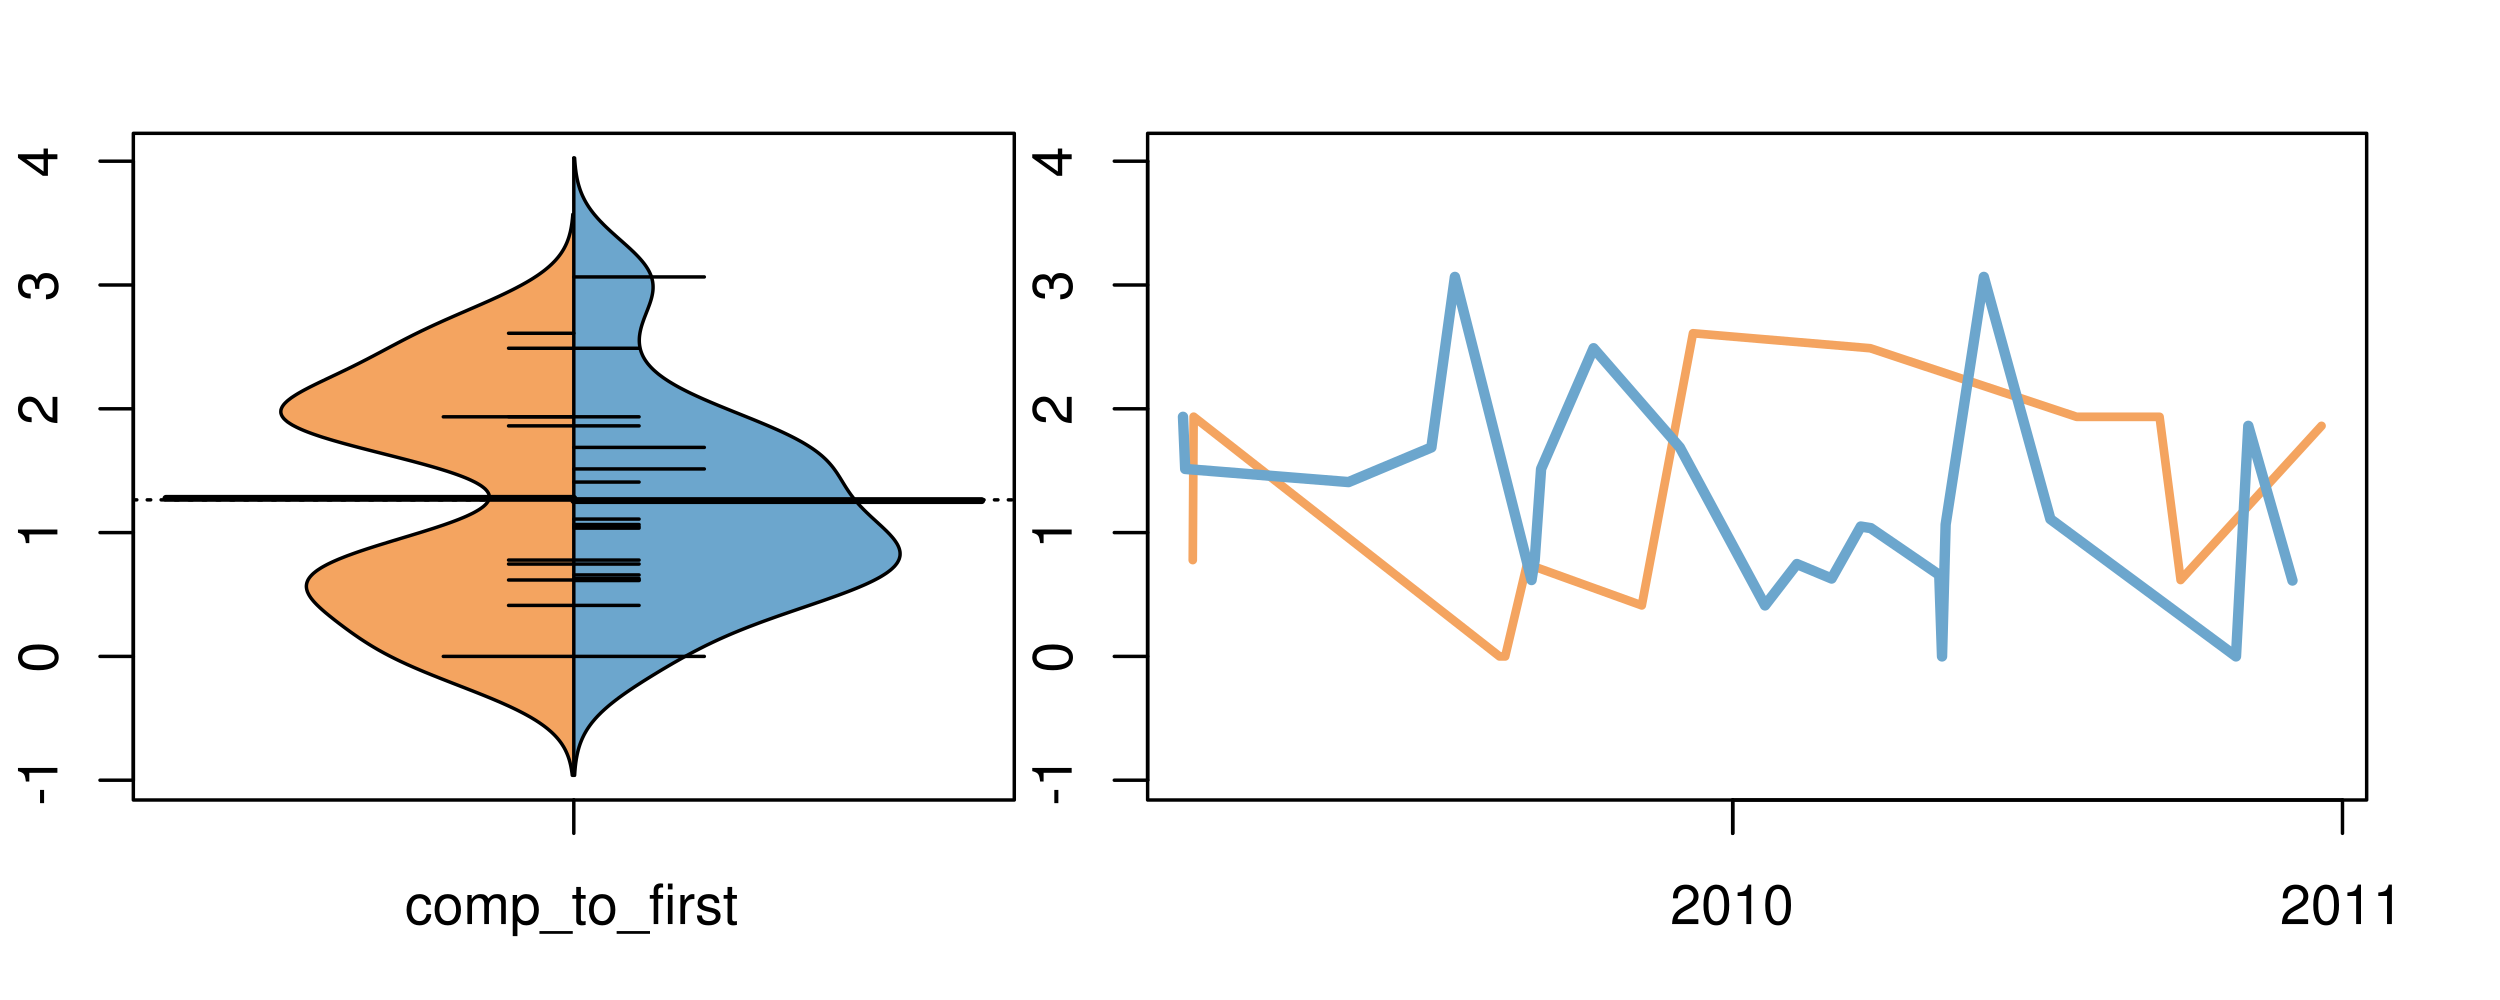 <?xml version="1.0" encoding="UTF-8"?>
<svg xmlns="http://www.w3.org/2000/svg" xmlns:xlink="http://www.w3.org/1999/xlink" width="540pt" height="216pt" viewBox="0 0 540 216" version="1.1">
<defs>
<g>
<symbol overflow="visible" id="glyph0-0">
<path style="stroke:none;" d="M -3.75 -3.406 L -3.75 -0.547 L -2.875 -0.547 L -2.875 -3.406 Z M -3.75 -3.406 "/>
</symbol>
<symbol overflow="visible" id="glyph0-1">
<path style="stroke:none;" d="M -6.062 -3.109 L 0 -3.109 L 0 -4.156 L -8.516 -4.156 L -8.516 -3.469 C -7.203 -3.094 -7.016 -2.859 -6.812 -1.219 L -6.062 -1.219 Z M -6.062 -3.109 "/>
</symbol>
<symbol overflow="visible" id="glyph0-2">
<path style="stroke:none;" d="M -8.516 -3.297 C -8.516 -2.516 -8.156 -1.781 -7.578 -1.344 C -6.828 -0.797 -5.688 -0.516 -4.109 -0.516 C -1.25 -0.516 0.281 -1.469 0.281 -3.297 C 0.281 -5.094 -1.25 -6.078 -4.047 -6.078 C -5.703 -6.078 -6.797 -5.812 -7.578 -5.25 C -8.172 -4.812 -8.516 -4.109 -8.516 -3.297 Z M -7.578 -3.297 C -7.578 -4.438 -6.422 -5 -4.141 -5 C -1.734 -5 -0.594 -4.453 -0.594 -3.281 C -0.594 -2.156 -1.781 -1.594 -4.109 -1.594 C -6.438 -1.594 -7.578 -2.156 -7.578 -3.297 Z M -7.578 -3.297 "/>
</symbol>
<symbol overflow="visible" id="glyph0-3">
<path style="stroke:none;" d="M -1.047 -6.078 L -1.047 -1.594 C -1.734 -1.703 -2.188 -2.094 -2.797 -3.125 L -3.438 -4.328 C -4.094 -5.516 -4.969 -6.125 -6.016 -6.125 C -6.719 -6.125 -7.375 -5.844 -7.844 -5.344 C -8.297 -4.844 -8.516 -4.219 -8.516 -3.406 C -8.516 -2.328 -8.125 -1.531 -7.406 -1.062 C -6.953 -0.75 -6.422 -0.625 -5.562 -0.594 L -5.562 -1.656 C -6.125 -1.688 -6.484 -1.766 -6.75 -1.906 C -7.266 -2.188 -7.578 -2.734 -7.578 -3.375 C -7.578 -4.328 -6.906 -5.047 -5.984 -5.047 C -5.312 -5.047 -4.734 -4.656 -4.312 -3.906 L -3.688 -2.797 C -2.672 -1.016 -1.875 -0.5 0 -0.406 L 0 -6.078 Z M -1.047 -6.078 "/>
</symbol>
<symbol overflow="visible" id="glyph0-4">
<path style="stroke:none;" d="M -3.906 -2.656 L -3.906 -3.234 C -3.906 -4.391 -3.391 -4.984 -2.359 -4.984 C -1.297 -4.984 -0.656 -4.328 -0.656 -3.234 C -0.656 -2.078 -1.234 -1.516 -2.469 -1.438 L -2.469 -0.391 C -1.781 -0.438 -1.344 -0.547 -0.953 -0.75 C -0.141 -1.188 0.281 -2.031 0.281 -3.188 C 0.281 -4.938 -0.766 -6.078 -2.375 -6.078 C -3.453 -6.078 -4.062 -5.656 -4.406 -4.625 C -4.719 -5.422 -5.312 -5.812 -6.172 -5.812 C -7.625 -5.812 -8.516 -4.844 -8.516 -3.234 C -8.516 -1.516 -7.578 -0.594 -5.766 -0.562 L -5.766 -1.625 C -6.281 -1.625 -6.562 -1.688 -6.828 -1.812 C -7.297 -2.047 -7.578 -2.578 -7.578 -3.234 C -7.578 -4.172 -7.031 -4.734 -6.125 -4.734 C -5.531 -4.734 -5.172 -4.531 -4.984 -4.062 C -4.859 -3.766 -4.812 -3.391 -4.797 -2.656 Z M -3.906 -2.656 "/>
</symbol>
<symbol overflow="visible" id="glyph0-5">
<path style="stroke:none;" d="M -2.047 -3.922 L 0 -3.922 L 0 -4.984 L -2.047 -4.984 L -2.047 -6.234 L -2.984 -6.234 L -2.984 -4.984 L -8.516 -4.984 L -8.516 -4.203 L -3.156 -0.344 L -2.047 -0.344 Z M -2.984 -3.922 L -2.984 -1.266 L -6.703 -3.922 Z M -2.984 -3.922 "/>
</symbol>
<symbol overflow="visible" id="glyph0-6">
<path style="stroke:none;" d="M -8.75 -5.938 L -8.75 -4.938 L -5.5 -4.938 C -6.125 -4.531 -6.469 -3.859 -6.469 -3.016 C -6.469 -1.375 -5.156 -0.312 -3.156 -0.312 C -1.031 -0.312 0.281 -1.359 0.281 -3.047 C 0.281 -3.906 -0.047 -4.516 -0.828 -5.047 L 0 -5.047 L 0 -5.938 Z M -5.531 -3.188 C -5.531 -4.266 -4.578 -4.938 -3.078 -4.938 C -1.625 -4.938 -0.656 -4.25 -0.656 -3.188 C -0.656 -2.094 -1.625 -1.359 -3.094 -1.359 C -4.562 -1.359 -5.531 -2.094 -5.531 -3.188 Z M -5.531 -3.188 "/>
</symbol>
<symbol overflow="visible" id="glyph0-7">
<path style="stroke:none;" d="M -6.281 -3.094 L -6.281 -2.047 L -7.266 -2.047 C -7.688 -2.047 -7.906 -2.297 -7.906 -2.75 C -7.906 -2.828 -7.906 -2.875 -7.891 -3.094 L -8.719 -3.094 C -8.766 -2.875 -8.781 -2.734 -8.781 -2.531 C -8.781 -1.609 -8.25 -1.062 -7.359 -1.062 L -6.281 -1.062 L -6.281 -0.219 L -5.469 -0.219 L -5.469 -1.062 L 0 -1.062 L 0 -2.047 L -5.469 -2.047 L -5.469 -3.094 Z M -6.281 -3.094 "/>
</symbol>
<symbol overflow="visible" id="glyph0-8">
<path style="stroke:none;" d="M 1.516 -6.938 L 1.516 0.266 L 2.109 0.266 L 2.109 -6.938 Z M 1.516 -6.938 "/>
</symbol>
<symbol overflow="visible" id="glyph0-9">
<path style="stroke:none;" d="M -6.469 -3.266 C -6.469 -1.5 -5.203 -0.438 -3.094 -0.438 C -0.984 -0.438 0.281 -1.484 0.281 -3.281 C 0.281 -5.047 -0.984 -6.125 -3.047 -6.125 C -5.219 -6.125 -6.469 -5.078 -6.469 -3.266 Z M -5.547 -3.281 C -5.547 -4.406 -4.625 -5.078 -3.062 -5.078 C -1.578 -5.078 -0.641 -4.375 -0.641 -3.281 C -0.641 -2.156 -1.578 -1.469 -3.094 -1.469 C -4.609 -1.469 -5.547 -2.156 -5.547 -3.281 Z M -5.547 -3.281 "/>
</symbol>
<symbol overflow="visible" id="glyph0-10">
<path style="stroke:none;" d="M -8.75 -1.828 L -8.75 -0.812 L 0 -0.812 L 0 -1.828 Z M -8.75 -1.828 "/>
</symbol>
<symbol overflow="visible" id="glyph0-11">
<path style="stroke:none;" d="M -1.25 -2.297 L -1.25 -1.047 L 0 -1.047 L 0 -2.297 Z M -1.25 -2.297 "/>
</symbol>
<symbol overflow="visible" id="glyph0-12">
<path style="stroke:none;" d="M 0 -3.422 L -6.281 -5.828 L -6.281 -4.703 L -1.188 -2.922 L -6.281 -1.25 L -6.281 -0.125 L 0 -2.328 Z M 0 -3.422 "/>
</symbol>
<symbol overflow="visible" id="glyph0-13">
<path style="stroke:none;" d="M -0.594 -6.422 C -0.562 -6.312 -0.562 -6.266 -0.562 -6.203 C -0.562 -5.859 -0.75 -5.656 -1.062 -5.656 L -4.75 -5.656 C -5.875 -5.656 -6.469 -4.844 -6.469 -3.297 C -6.469 -2.391 -6.203 -1.625 -5.734 -1.219 C -5.406 -0.922 -5.047 -0.797 -4.422 -0.781 L -4.422 -1.781 C -5.203 -1.875 -5.547 -2.328 -5.547 -3.266 C -5.547 -4.156 -5.203 -4.672 -4.609 -4.672 L -4.344 -4.672 C -3.922 -4.672 -3.75 -4.422 -3.641 -3.625 C -3.469 -2.203 -3.422 -1.984 -3.266 -1.609 C -2.969 -0.875 -2.406 -0.5 -1.578 -0.5 C -0.438 -0.5 0.281 -1.297 0.281 -2.562 C 0.281 -3.359 0 -4 -0.641 -4.703 C -0.016 -4.781 0.281 -5.094 0.281 -5.734 C 0.281 -5.938 0.25 -6.094 0.172 -6.422 Z M -1.984 -4.672 C -1.641 -4.672 -1.438 -4.578 -1.156 -4.266 C -0.797 -3.859 -0.594 -3.375 -0.594 -2.781 C -0.594 -2 -0.969 -1.547 -1.609 -1.547 C -2.266 -1.547 -2.609 -1.984 -2.766 -3.062 C -2.906 -4.109 -2.953 -4.328 -3.109 -4.672 Z M -1.984 -4.672 "/>
</symbol>
<symbol overflow="visible" id="glyph0-14">
<path style="stroke:none;" d="M 0 -5.781 L -6.281 -5.781 L -6.281 -4.781 L -2.719 -4.781 C -1.438 -4.781 -0.594 -4.109 -0.594 -3.078 C -0.594 -2.281 -1.078 -1.781 -1.844 -1.781 L -6.281 -1.781 L -6.281 -0.781 L -1.438 -0.781 C -0.391 -0.781 0.281 -1.562 0.281 -2.781 C 0.281 -3.703 -0.047 -4.297 -0.875 -4.891 L 0 -4.891 Z M 0 -5.781 "/>
</symbol>
<symbol overflow="visible" id="glyph0-15">
<path style="stroke:none;" d="M -2.812 -6.156 C -3.766 -6.156 -4.344 -6.078 -4.812 -5.906 C -5.844 -5.5 -6.469 -4.531 -6.469 -3.359 C -6.469 -1.609 -5.125 -0.484 -3.062 -0.484 C -1 -0.484 0.281 -1.578 0.281 -3.344 C 0.281 -4.781 -0.547 -5.766 -1.906 -6.031 L -1.906 -5.016 C -1.078 -4.734 -0.641 -4.172 -0.641 -3.375 C -0.641 -2.734 -0.938 -2.203 -1.469 -1.859 C -1.828 -1.625 -2.188 -1.531 -2.812 -1.531 Z M -3.625 -1.547 C -4.781 -1.625 -5.547 -2.344 -5.547 -3.344 C -5.547 -4.328 -4.734 -5.094 -3.703 -5.094 C -3.672 -5.094 -3.641 -5.094 -3.625 -5.078 Z M -3.625 -1.547 "/>
</symbol>
<symbol overflow="visible" id="glyph1-0">
<path style="stroke:none;" d="M 5.656 -4.172 C 5.609 -4.781 5.469 -5.188 5.234 -5.531 C 4.797 -6.125 4.047 -6.469 3.172 -6.469 C 1.469 -6.469 0.375 -5.125 0.375 -3.031 C 0.375 -1.016 1.453 0.281 3.156 0.281 C 4.656 0.281 5.609 -0.625 5.719 -2.156 L 4.719 -2.156 C 4.547 -1.156 4.031 -0.641 3.188 -0.641 C 2.078 -0.641 1.422 -1.547 1.422 -3.031 C 1.422 -4.609 2.062 -5.547 3.156 -5.547 C 4 -5.547 4.531 -5.047 4.641 -4.172 Z M 5.656 -4.172 "/>
</symbol>
<symbol overflow="visible" id="glyph1-1">
<path style="stroke:none;" d="M 3.266 -6.469 C 1.5 -6.469 0.438 -5.203 0.438 -3.094 C 0.438 -0.984 1.484 0.281 3.281 0.281 C 5.047 0.281 6.125 -0.984 6.125 -3.047 C 6.125 -5.219 5.078 -6.469 3.266 -6.469 Z M 3.281 -5.547 C 4.406 -5.547 5.078 -4.625 5.078 -3.062 C 5.078 -1.578 4.375 -0.641 3.281 -0.641 C 2.156 -0.641 1.469 -1.578 1.469 -3.094 C 1.469 -4.609 2.156 -5.547 3.281 -5.547 Z M 3.281 -5.547 "/>
</symbol>
<symbol overflow="visible" id="glyph1-2">
<path style="stroke:none;" d="M 0.844 -6.281 L 0.844 0 L 1.844 0 L 1.844 -3.953 C 1.844 -4.859 2.516 -5.594 3.328 -5.594 C 4.062 -5.594 4.484 -5.141 4.484 -4.328 L 4.484 0 L 5.5 0 L 5.5 -3.953 C 5.5 -4.859 6.156 -5.594 6.969 -5.594 C 7.703 -5.594 8.141 -5.125 8.141 -4.328 L 8.141 0 L 9.141 0 L 9.141 -4.719 C 9.141 -5.844 8.5 -6.469 7.312 -6.469 C 6.484 -6.469 5.969 -6.219 5.391 -5.516 C 5.016 -6.188 4.516 -6.469 3.703 -6.469 C 2.859 -6.469 2.297 -6.156 1.766 -5.406 L 1.766 -6.281 Z M 0.844 -6.281 "/>
</symbol>
<symbol overflow="visible" id="glyph1-3">
<path style="stroke:none;" d="M 0.641 2.609 L 1.656 2.609 L 1.656 -0.656 C 2.188 -0.016 2.766 0.281 3.594 0.281 C 5.203 0.281 6.281 -1.031 6.281 -3.031 C 6.281 -5.141 5.25 -6.469 3.578 -6.469 C 2.719 -6.469 2.047 -6.078 1.578 -5.344 L 1.578 -6.281 L 0.641 -6.281 Z M 3.406 -5.531 C 4.516 -5.531 5.234 -4.562 5.234 -3.062 C 5.234 -1.625 4.5 -0.656 3.406 -0.656 C 2.359 -0.656 1.656 -1.625 1.656 -3.094 C 1.656 -4.578 2.359 -5.531 3.406 -5.531 Z M 3.406 -5.531 "/>
</symbol>
<symbol overflow="visible" id="glyph1-4">
<path style="stroke:none;" d="M 6.938 1.516 L -0.266 1.516 L -0.266 2.109 L 6.938 2.109 Z M 6.938 1.516 "/>
</symbol>
<symbol overflow="visible" id="glyph1-5">
<path style="stroke:none;" d="M 3.047 -6.281 L 2.016 -6.281 L 2.016 -8.016 L 1.016 -8.016 L 1.016 -6.281 L 0.172 -6.281 L 0.172 -5.469 L 1.016 -5.469 L 1.016 -0.719 C 1.016 -0.078 1.453 0.281 2.234 0.281 C 2.469 0.281 2.719 0.25 3.047 0.188 L 3.047 -0.641 C 2.922 -0.609 2.766 -0.594 2.562 -0.594 C 2.141 -0.594 2.016 -0.719 2.016 -1.156 L 2.016 -5.469 L 3.047 -5.469 Z M 3.047 -6.281 "/>
</symbol>
<symbol overflow="visible" id="glyph1-6">
<path style="stroke:none;" d="M 3.094 -6.281 L 2.047 -6.281 L 2.047 -7.266 C 2.047 -7.688 2.297 -7.906 2.75 -7.906 C 2.828 -7.906 2.875 -7.906 3.094 -7.891 L 3.094 -8.719 C 2.875 -8.766 2.734 -8.781 2.531 -8.781 C 1.609 -8.781 1.062 -8.25 1.062 -7.359 L 1.062 -6.281 L 0.219 -6.281 L 0.219 -5.469 L 1.062 -5.469 L 1.062 0 L 2.047 0 L 2.047 -5.469 L 3.094 -5.469 Z M 3.094 -6.281 "/>
</symbol>
<symbol overflow="visible" id="glyph1-7">
<path style="stroke:none;" d="M 1.797 -6.281 L 0.797 -6.281 L 0.797 0 L 1.797 0 Z M 1.797 -8.75 L 0.797 -8.75 L 0.797 -7.484 L 1.797 -7.484 Z M 1.797 -8.75 "/>
</symbol>
<symbol overflow="visible" id="glyph1-8">
<path style="stroke:none;" d="M 0.828 -6.281 L 0.828 0 L 1.844 0 L 1.844 -3.266 C 1.844 -4.156 2.062 -4.75 2.547 -5.094 C 2.859 -5.328 3.156 -5.406 3.859 -5.406 L 3.859 -6.438 C 3.688 -6.453 3.594 -6.469 3.469 -6.469 C 2.812 -6.469 2.328 -6.078 1.75 -5.141 L 1.75 -6.281 Z M 0.828 -6.281 "/>
</symbol>
<symbol overflow="visible" id="glyph1-9">
<path style="stroke:none;" d="M 5.25 -4.531 C 5.25 -5.766 4.422 -6.469 2.969 -6.469 C 1.516 -6.469 0.562 -5.719 0.562 -4.547 C 0.562 -3.562 1.062 -3.094 2.562 -2.734 L 3.484 -2.516 C 4.188 -2.344 4.469 -2.094 4.469 -1.625 C 4.469 -1.047 3.875 -0.641 3 -0.641 C 2.453 -0.641 2 -0.797 1.75 -1.062 C 1.594 -1.25 1.531 -1.422 1.469 -1.875 L 0.406 -1.875 C 0.453 -0.422 1.266 0.281 2.922 0.281 C 4.5 0.281 5.516 -0.5 5.516 -1.719 C 5.516 -2.656 4.984 -3.172 3.734 -3.469 L 2.766 -3.703 C 1.953 -3.891 1.609 -4.156 1.609 -4.594 C 1.609 -5.172 2.125 -5.547 2.938 -5.547 C 3.75 -5.547 4.172 -5.203 4.203 -4.531 Z M 5.25 -4.531 "/>
</symbol>
<symbol overflow="visible" id="glyph1-10">
<path style="stroke:none;" d="M 6.078 -1.047 L 1.594 -1.047 C 1.703 -1.734 2.094 -2.188 3.125 -2.797 L 4.328 -3.438 C 5.516 -4.094 6.125 -4.969 6.125 -6.016 C 6.125 -6.719 5.844 -7.375 5.344 -7.844 C 4.844 -8.297 4.219 -8.516 3.406 -8.516 C 2.328 -8.516 1.531 -8.125 1.062 -7.406 C 0.75 -6.953 0.625 -6.422 0.594 -5.562 L 1.656 -5.562 C 1.688 -6.125 1.766 -6.484 1.906 -6.75 C 2.188 -7.266 2.734 -7.578 3.375 -7.578 C 4.328 -7.578 5.047 -6.906 5.047 -5.984 C 5.047 -5.312 4.656 -4.734 3.906 -4.312 L 2.797 -3.688 C 1.016 -2.672 0.5 -1.875 0.406 0 L 6.078 0 Z M 6.078 -1.047 "/>
</symbol>
<symbol overflow="visible" id="glyph1-11">
<path style="stroke:none;" d="M 3.297 -8.516 C 2.516 -8.516 1.781 -8.156 1.344 -7.578 C 0.797 -6.828 0.516 -5.688 0.516 -4.109 C 0.516 -1.25 1.469 0.281 3.297 0.281 C 5.094 0.281 6.078 -1.25 6.078 -4.047 C 6.078 -5.703 5.812 -6.797 5.25 -7.578 C 4.812 -8.172 4.109 -8.516 3.297 -8.516 Z M 3.297 -7.578 C 4.438 -7.578 5 -6.422 5 -4.141 C 5 -1.734 4.453 -0.594 3.281 -0.594 C 2.156 -0.594 1.594 -1.781 1.594 -4.109 C 1.594 -6.438 2.156 -7.578 3.297 -7.578 Z M 3.297 -7.578 "/>
</symbol>
<symbol overflow="visible" id="glyph1-12">
<path style="stroke:none;" d="M 3.109 -6.062 L 3.109 0 L 4.156 0 L 4.156 -8.516 L 3.469 -8.516 C 3.094 -7.203 2.859 -7.016 1.219 -6.812 L 1.219 -6.062 Z M 3.109 -6.062 "/>
</symbol>
</g>
<clipPath id="clip1">
  <path d="M 28.801 28.801 L 220.086 28.801 L 220.086 173.801 L 28.801 173.801 Z M 28.801 28.801 "/>
</clipPath>
<clipPath id="clip2">
  <path d="M 247.887 28.801 L 512.199 28.801 L 512.199 173.801 L 247.887 173.801 Z M 247.887 28.801 "/>
</clipPath>
<clipPath id="clip3">
  <path d="M 233.484 14.398 L 526.598 14.398 L 526.598 188.199 L 233.484 188.199 Z M 233.484 14.398 "/>
</clipPath>
<clipPath id="clip4">
  <path d="M 247.887 28.801 L 512.199 28.801 L 512.199 173.801 L 247.887 173.801 Z M 247.887 28.801 "/>
</clipPath>
</defs>
<g id="surface1106">
<path style="fill:none;stroke-width:0.75;stroke-linecap:round;stroke-linejoin:round;stroke:rgb(0%,0%,0%);stroke-opacity:1;stroke-miterlimit:10;" d="M 28.801 172.801 L 219.086 172.801 L 219.086 28.801 L 28.801 28.801 L 28.801 172.801 "/>
<path style="fill:none;stroke-width:0.75;stroke-linecap:round;stroke-linejoin:round;stroke:rgb(0%,0%,0%);stroke-opacity:1;stroke-miterlimit:10;" d="M 28.801 168.527 L 28.801 34.812 "/>
<path style="fill:none;stroke-width:0.75;stroke-linecap:round;stroke-linejoin:round;stroke:rgb(0%,0%,0%);stroke-opacity:1;stroke-miterlimit:10;" d="M 28.801 168.527 L 21.602 168.527 "/>
<path style="fill:none;stroke-width:0.75;stroke-linecap:round;stroke-linejoin:round;stroke:rgb(0%,0%,0%);stroke-opacity:1;stroke-miterlimit:10;" d="M 28.801 141.785 L 21.602 141.785 "/>
<path style="fill:none;stroke-width:0.75;stroke-linecap:round;stroke-linejoin:round;stroke:rgb(0%,0%,0%);stroke-opacity:1;stroke-miterlimit:10;" d="M 28.801 115.039 L 21.602 115.039 "/>
<path style="fill:none;stroke-width:0.75;stroke-linecap:round;stroke-linejoin:round;stroke:rgb(0%,0%,0%);stroke-opacity:1;stroke-miterlimit:10;" d="M 28.801 88.297 L 21.602 88.297 "/>
<path style="fill:none;stroke-width:0.75;stroke-linecap:round;stroke-linejoin:round;stroke:rgb(0%,0%,0%);stroke-opacity:1;stroke-miterlimit:10;" d="M 28.801 61.555 L 21.602 61.555 "/>
<path style="fill:none;stroke-width:0.75;stroke-linecap:round;stroke-linejoin:round;stroke:rgb(0%,0%,0%);stroke-opacity:1;stroke-miterlimit:10;" d="M 28.801 34.812 L 21.602 34.812 "/>
<g style="fill:rgb(0%,0%,0%);fill-opacity:1;">
  <use xlink:href="#glyph0-0" x="12.396" y="174.027"/>
  <use xlink:href="#glyph0-1" x="12.396" y="170.031"/>
</g>
<g style="fill:rgb(0%,0%,0%);fill-opacity:1;">
  <use xlink:href="#glyph0-2" x="12.396" y="145.285"/>
</g>
<g style="fill:rgb(0%,0%,0%);fill-opacity:1;">
  <use xlink:href="#glyph0-1" x="12.396" y="118.539"/>
</g>
<g style="fill:rgb(0%,0%,0%);fill-opacity:1;">
  <use xlink:href="#glyph0-3" x="12.396" y="91.797"/>
</g>
<g style="fill:rgb(0%,0%,0%);fill-opacity:1;">
  <use xlink:href="#glyph0-4" x="12.396" y="65.055"/>
</g>
<g style="fill:rgb(0%,0%,0%);fill-opacity:1;">
  <use xlink:href="#glyph0-5" x="12.396" y="38.312"/>
</g>
<path style="fill:none;stroke-width:0.75;stroke-linecap:round;stroke-linejoin:round;stroke:rgb(0%,0%,0%);stroke-opacity:1;stroke-miterlimit:10;" d="M 123.941 172.801 L 123.941 172.801 "/>
<path style="fill:none;stroke-width:0.75;stroke-linecap:round;stroke-linejoin:round;stroke:rgb(0%,0%,0%);stroke-opacity:1;stroke-miterlimit:10;" d="M 123.941 172.801 L 123.941 180 "/>
<g style="fill:rgb(0%,0%,0%);fill-opacity:1;">
  <use xlink:href="#glyph1-0" x="87.441" y="199.596"/>
  <use xlink:href="#glyph1-1" x="93.441" y="199.596"/>
  <use xlink:href="#glyph1-2" x="100.113" y="199.596"/>
  <use xlink:href="#glyph1-3" x="110.109" y="199.596"/>
  <use xlink:href="#glyph1-4" x="116.781" y="199.596"/>
  <use xlink:href="#glyph1-5" x="123.453" y="199.596"/>
  <use xlink:href="#glyph1-1" x="126.789" y="199.596"/>
  <use xlink:href="#glyph1-4" x="133.461" y="199.596"/>
  <use xlink:href="#glyph1-6" x="140.133" y="199.596"/>
  <use xlink:href="#glyph1-7" x="143.469" y="199.596"/>
  <use xlink:href="#glyph1-8" x="146.133" y="199.596"/>
  <use xlink:href="#glyph1-9" x="150.129" y="199.596"/>
  <use xlink:href="#glyph1-5" x="156.129" y="199.596"/>
</g>
<g clip-path="url(#clip1)" clip-rule="nonzero">
<path style="fill:none;stroke-width:0.75;stroke-linecap:round;stroke-linejoin:round;stroke:rgb(0%,0%,0%);stroke-opacity:1;stroke-dasharray:0.75,2.25;stroke-miterlimit:10;" d="M 28.801 107.965 L 219.086 107.965 "/>
<path style=" stroke:none;fill-rule:nonzero;fill:rgb(95.686%,64.314%,37.647%);fill-opacity:1;" d="M 123.941 46.301 L 123.73 46.301 L 123.691 46.777 L 123.668 47.012 L 123.645 47.25 L 123.617 47.488 L 123.59 47.723 L 123.562 47.961 L 123.531 48.199 L 123.496 48.434 L 123.461 48.672 L 123.422 48.91 L 123.379 49.148 L 123.336 49.383 L 123.289 49.621 L 123.238 49.859 L 123.184 50.094 L 123.125 50.332 L 123.062 50.57 L 122.996 50.805 L 122.93 51.043 L 122.855 51.281 L 122.777 51.52 L 122.695 51.754 L 122.516 52.23 L 122.418 52.465 L 122.312 52.703 L 122.203 52.941 L 122.086 53.18 L 121.965 53.414 L 121.84 53.652 L 121.703 53.891 L 121.562 54.125 L 121.414 54.363 L 121.258 54.602 L 121.094 54.836 L 120.922 55.074 L 120.742 55.312 L 120.555 55.551 L 120.359 55.785 L 120.156 56.023 L 119.945 56.262 L 119.723 56.496 L 119.488 56.734 L 119.25 56.973 L 119 57.207 L 118.742 57.445 L 118.473 57.684 L 118.191 57.922 L 117.906 58.156 L 117.609 58.395 L 117.297 58.633 L 116.98 58.867 L 116.652 59.105 L 116.312 59.344 L 115.969 59.578 L 115.605 59.816 L 115.238 60.055 L 114.863 60.293 L 114.473 60.527 L 114.074 60.766 L 113.668 61.004 L 113.25 61.238 L 112.824 61.477 L 112.387 61.715 L 111.941 61.949 L 111.492 62.188 L 111.031 62.426 L 110.559 62.664 L 110.086 62.898 L 109.109 63.375 L 108.613 63.609 L 107.598 64.086 L 107.082 64.32 L 106.035 64.797 L 105.504 65.035 L 104.969 65.27 L 104.434 65.508 L 103.895 65.746 L 103.352 65.98 L 102.809 66.219 L 102.262 66.457 L 101.715 66.691 L 100.621 67.168 L 100.07 67.406 L 99.523 67.641 L 98.98 67.879 L 98.434 68.117 L 97.895 68.352 L 96.816 68.828 L 96.281 69.062 L 95.75 69.301 L 95.223 69.539 L 94.699 69.777 L 94.18 70.012 L 93.66 70.25 L 93.148 70.488 L 92.641 70.723 L 91.641 71.199 L 91.145 71.434 L 90.656 71.672 L 89.688 72.148 L 89.211 72.383 L 88.738 72.621 L 88.27 72.859 L 87.805 73.094 L 87.34 73.332 L 86.426 73.809 L 85.973 74.043 L 85.074 74.52 L 84.625 74.754 L 83.734 75.23 L 83.289 75.465 L 81.953 76.18 L 81.504 76.414 L 80.605 76.891 L 80.152 77.125 L 79.699 77.363 L 79.242 77.602 L 78.781 77.836 L 78.32 78.074 L 77.383 78.551 L 76.91 78.785 L 75.957 79.262 L 75.473 79.496 L 74.496 79.973 L 74.004 80.207 L 73.512 80.445 L 73.016 80.684 L 72.516 80.922 L 72.016 81.156 L 71.016 81.633 L 70.516 81.867 L 69.523 82.344 L 69.027 82.578 L 68.051 83.055 L 67.57 83.293 L 67.098 83.527 L 66.633 83.766 L 66.176 84.004 L 65.73 84.238 L 65.289 84.477 L 64.867 84.715 L 64.457 84.949 L 64.059 85.188 L 63.68 85.426 L 63.316 85.664 L 62.965 85.898 L 62.645 86.137 L 62.34 86.375 L 62.051 86.609 L 61.797 86.848 L 61.555 87.086 L 61.344 87.32 L 61.164 87.559 L 61 87.797 L 60.875 88.035 L 60.777 88.27 L 60.695 88.508 L 60.668 88.746 L 60.656 88.98 L 60.676 89.219 L 60.742 89.457 L 60.828 89.691 L 60.953 89.93 L 61.117 90.168 L 61.301 90.406 L 61.535 90.641 L 61.801 90.879 L 62.086 91.117 L 62.426 91.352 L 62.793 91.59 L 63.188 91.828 L 63.629 92.062 L 64.094 92.301 L 64.59 92.539 L 65.129 92.777 L 65.684 93.012 L 66.281 93.25 L 66.906 93.488 L 67.551 93.723 L 68.238 93.961 L 68.941 94.199 L 69.668 94.438 L 70.43 94.672 L 71.207 94.91 L 72.004 95.148 L 72.828 95.383 L 73.664 95.621 L 74.52 95.859 L 75.391 96.094 L 76.27 96.332 L 77.168 96.57 L 78.074 96.809 L 78.988 97.043 L 79.91 97.281 L 80.84 97.52 L 81.77 97.754 L 83.637 98.23 L 84.57 98.465 L 86.422 98.941 L 87.34 99.18 L 88.25 99.414 L 89.152 99.652 L 90.039 99.891 L 90.914 100.125 L 91.781 100.363 L 92.625 100.602 L 93.453 100.836 L 94.266 101.074 L 95.055 101.312 L 95.828 101.551 L 96.578 101.785 L 97.301 102.023 L 98.008 102.262 L 98.676 102.496 L 99.324 102.734 L 99.949 102.973 L 100.535 103.207 L 101.102 103.445 L 101.637 103.684 L 102.133 103.922 L 102.609 104.156 L 103.047 104.395 L 103.453 104.633 L 103.832 104.867 L 104.168 105.105 L 104.473 105.344 L 104.754 105.578 L 104.984 105.816 L 105.191 106.055 L 105.363 106.293 L 105.492 106.527 L 105.594 106.766 L 105.66 107.004 L 105.688 107.238 L 105.691 107.477 L 105.648 107.715 L 105.574 107.949 L 105.477 108.188 L 105.328 108.426 L 105.156 108.664 L 104.957 108.898 L 104.715 109.137 L 104.449 109.375 L 104.148 109.609 L 103.816 109.848 L 103.461 110.086 L 103.07 110.32 L 102.652 110.559 L 102.215 110.797 L 101.734 111.035 L 101.238 111.27 L 100.723 111.508 L 100.172 111.746 L 99.605 111.98 L 99.016 112.219 L 98.398 112.457 L 97.773 112.691 L 97.121 112.93 L 96.449 113.168 L 95.77 113.406 L 95.066 113.641 L 94.355 113.879 L 93.633 114.117 L 92.891 114.352 L 92.145 114.59 L 91.387 114.828 L 90.621 115.066 L 89.848 115.301 L 89.074 115.539 L 88.293 115.777 L 87.508 116.012 L 86.723 116.25 L 85.941 116.488 L 85.156 116.723 L 83.602 117.199 L 82.828 117.438 L 82.066 117.672 L 81.309 117.91 L 80.559 118.148 L 79.824 118.383 L 79.094 118.621 L 78.383 118.859 L 77.684 119.094 L 76.992 119.332 L 76.324 119.57 L 75.668 119.809 L 75.027 120.043 L 74.414 120.281 L 73.812 120.52 L 73.227 120.754 L 72.672 120.992 L 72.129 121.23 L 71.613 121.465 L 71.117 121.703 L 70.641 121.941 L 70.195 122.18 L 69.77 122.414 L 69.363 122.652 L 68.988 122.891 L 68.633 123.125 L 68.301 123.363 L 68 123.602 L 67.715 123.836 L 67.461 124.074 L 67.23 124.312 L 67.02 124.551 L 66.836 124.785 L 66.676 125.023 L 66.531 125.262 L 66.426 125.496 L 66.332 125.734 L 66.258 125.973 L 66.215 126.207 L 66.184 126.445 L 66.176 126.684 L 66.191 126.922 L 66.223 127.156 L 66.273 127.395 L 66.344 127.633 L 66.422 127.867 L 66.531 128.105 L 66.648 128.344 L 66.777 128.578 L 66.926 128.816 L 67.086 129.055 L 67.258 129.293 L 67.445 129.527 L 67.641 129.766 L 67.848 130.004 L 68.066 130.238 L 68.293 130.477 L 68.527 130.715 L 68.773 130.949 L 69.02 131.188 L 69.543 131.664 L 69.812 131.898 L 70.086 132.137 L 70.363 132.375 L 70.648 132.609 L 71.227 133.086 L 71.523 133.32 L 71.82 133.559 L 72.422 134.035 L 72.73 134.27 L 73.035 134.508 L 73.348 134.746 L 73.66 134.98 L 74.293 135.457 L 74.613 135.695 L 74.934 135.93 L 75.262 136.168 L 75.586 136.406 L 75.918 136.641 L 76.59 137.117 L 76.934 137.352 L 77.277 137.59 L 77.625 137.828 L 77.98 138.066 L 78.34 138.301 L 78.703 138.539 L 79.074 138.777 L 79.445 139.012 L 79.828 139.25 L 80.215 139.488 L 80.605 139.723 L 81.008 139.961 L 81.414 140.199 L 81.828 140.438 L 82.254 140.672 L 82.68 140.91 L 83.117 141.148 L 83.566 141.383 L 84.016 141.621 L 84.48 141.859 L 85.426 142.332 L 85.914 142.57 L 86.41 142.809 L 86.91 143.043 L 87.941 143.52 L 88.469 143.754 L 89.004 143.992 L 89.547 144.23 L 90.098 144.465 L 90.652 144.703 L 91.215 144.941 L 91.785 145.18 L 92.359 145.414 L 92.941 145.652 L 93.527 145.891 L 94.117 146.125 L 94.711 146.363 L 95.312 146.602 L 95.91 146.836 L 96.516 147.074 L 97.125 147.312 L 97.73 147.551 L 98.34 147.785 L 98.949 148.023 L 99.562 148.262 L 100.172 148.496 L 100.777 148.734 L 101.387 148.973 L 101.988 149.207 L 103.191 149.684 L 103.785 149.922 L 104.375 150.156 L 105.539 150.633 L 106.113 150.867 L 107.238 151.344 L 107.793 151.578 L 108.336 151.816 L 108.871 152.055 L 109.398 152.293 L 109.918 152.527 L 110.43 152.766 L 110.93 153.004 L 111.418 153.238 L 111.902 153.477 L 112.367 153.715 L 112.828 153.953 L 113.277 154.188 L 113.715 154.426 L 114.141 154.664 L 114.559 154.898 L 114.961 155.137 L 115.355 155.375 L 115.738 155.609 L 116.105 155.848 L 116.469 156.086 L 116.812 156.324 L 117.148 156.559 L 117.477 156.797 L 117.789 157.035 L 118.094 157.27 L 118.387 157.508 L 118.664 157.746 L 118.938 157.98 L 119.199 158.219 L 119.449 158.457 L 119.691 158.695 L 119.918 158.93 L 120.141 159.168 L 120.352 159.406 L 120.551 159.641 L 120.746 159.879 L 120.93 160.117 L 121.105 160.352 L 121.273 160.59 L 121.434 160.828 L 121.582 161.066 L 121.73 161.301 L 121.867 161.539 L 121.996 161.777 L 122.121 162.012 L 122.234 162.25 L 122.344 162.488 L 122.449 162.723 L 122.547 162.961 L 122.641 163.199 L 122.73 163.438 L 122.812 163.672 L 122.891 163.91 L 122.965 164.148 L 123.031 164.383 L 123.098 164.621 L 123.156 164.859 L 123.215 165.094 L 123.27 165.332 L 123.363 165.809 L 123.406 166.043 L 123.449 166.281 L 123.484 166.52 L 123.52 166.754 L 123.555 166.992 L 123.586 167.23 L 123.613 167.465 L 123.941 167.465 Z M 123.941 46.301 "/>
<path style="fill:none;stroke-width:0.75;stroke-linecap:round;stroke-linejoin:round;stroke:rgb(0%,0%,0%);stroke-opacity:1;stroke-miterlimit:10;" d="M 123.941 46.301 L 123.73 46.301 L 123.691 46.777 L 123.668 47.012 L 123.645 47.25 L 123.617 47.488 L 123.59 47.723 L 123.562 47.961 L 123.531 48.199 L 123.496 48.434 L 123.461 48.672 L 123.422 48.91 L 123.379 49.148 L 123.336 49.383 L 123.289 49.621 L 123.238 49.859 L 123.184 50.094 L 123.125 50.332 L 123.062 50.57 L 122.996 50.805 L 122.93 51.043 L 122.855 51.281 L 122.777 51.52 L 122.695 51.754 L 122.516 52.23 L 122.418 52.465 L 122.312 52.703 L 122.203 52.941 L 122.086 53.18 L 121.965 53.414 L 121.84 53.652 L 121.703 53.891 L 121.562 54.125 L 121.414 54.363 L 121.258 54.602 L 121.094 54.836 L 120.922 55.074 L 120.742 55.312 L 120.555 55.551 L 120.359 55.785 L 120.156 56.023 L 119.945 56.262 L 119.723 56.496 L 119.488 56.734 L 119.25 56.973 L 119 57.207 L 118.742 57.445 L 118.473 57.684 L 118.191 57.922 L 117.906 58.156 L 117.609 58.395 L 117.297 58.633 L 116.98 58.867 L 116.652 59.105 L 116.312 59.344 L 115.969 59.578 L 115.605 59.816 L 115.238 60.055 L 114.863 60.293 L 114.473 60.527 L 114.074 60.766 L 113.668 61.004 L 113.25 61.238 L 112.824 61.477 L 112.387 61.715 L 111.941 61.949 L 111.492 62.188 L 111.031 62.426 L 110.559 62.664 L 110.086 62.898 L 109.109 63.375 L 108.613 63.609 L 107.598 64.086 L 107.082 64.32 L 106.035 64.797 L 105.504 65.035 L 104.969 65.27 L 104.434 65.508 L 103.895 65.746 L 103.352 65.98 L 102.809 66.219 L 102.262 66.457 L 101.715 66.691 L 100.621 67.168 L 100.07 67.406 L 99.523 67.641 L 98.98 67.879 L 98.434 68.117 L 97.895 68.352 L 96.816 68.828 L 96.281 69.062 L 95.75 69.301 L 95.223 69.539 L 94.699 69.777 L 94.18 70.012 L 93.66 70.25 L 93.148 70.488 L 92.641 70.723 L 91.641 71.199 L 91.145 71.434 L 90.656 71.672 L 89.688 72.148 L 89.211 72.383 L 88.738 72.621 L 88.27 72.859 L 87.805 73.094 L 87.34 73.332 L 86.426 73.809 L 85.973 74.043 L 85.074 74.52 L 84.625 74.754 L 83.734 75.23 L 83.289 75.465 L 81.953 76.18 L 81.504 76.414 L 80.605 76.891 L 80.152 77.125 L 79.699 77.363 L 79.242 77.602 L 78.781 77.836 L 78.32 78.074 L 77.383 78.551 L 76.91 78.785 L 75.957 79.262 L 75.473 79.496 L 74.496 79.973 L 74.004 80.207 L 73.512 80.445 L 73.016 80.684 L 72.516 80.922 L 72.016 81.156 L 71.016 81.633 L 70.516 81.867 L 69.523 82.344 L 69.027 82.578 L 68.051 83.055 L 67.57 83.293 L 67.098 83.527 L 66.633 83.766 L 66.176 84.004 L 65.73 84.238 L 65.289 84.477 L 64.867 84.715 L 64.457 84.949 L 64.059 85.188 L 63.68 85.426 L 63.316 85.664 L 62.965 85.898 L 62.645 86.137 L 62.34 86.375 L 62.051 86.609 L 61.797 86.848 L 61.555 87.086 L 61.344 87.32 L 61.164 87.559 L 61 87.797 L 60.875 88.035 L 60.777 88.27 L 60.695 88.508 L 60.668 88.746 L 60.656 88.98 L 60.676 89.219 L 60.742 89.457 L 60.828 89.691 L 60.953 89.93 L 61.117 90.168 L 61.301 90.406 L 61.535 90.641 L 61.801 90.879 L 62.086 91.117 L 62.426 91.352 L 62.793 91.59 L 63.188 91.828 L 63.629 92.062 L 64.094 92.301 L 64.59 92.539 L 65.129 92.777 L 65.684 93.012 L 66.281 93.25 L 66.906 93.488 L 67.551 93.723 L 68.238 93.961 L 68.941 94.199 L 69.668 94.438 L 70.43 94.672 L 71.207 94.91 L 72.004 95.148 L 72.828 95.383 L 73.664 95.621 L 74.52 95.859 L 75.391 96.094 L 76.27 96.332 L 77.168 96.57 L 78.074 96.809 L 78.988 97.043 L 79.91 97.281 L 80.84 97.52 L 81.77 97.754 L 83.637 98.23 L 84.57 98.465 L 86.422 98.941 L 87.34 99.18 L 88.25 99.414 L 89.152 99.652 L 90.039 99.891 L 90.914 100.125 L 91.781 100.363 L 92.625 100.602 L 93.453 100.836 L 94.266 101.074 L 95.055 101.312 L 95.828 101.551 L 96.578 101.785 L 97.301 102.023 L 98.008 102.262 L 98.676 102.496 L 99.324 102.734 L 99.949 102.973 L 100.535 103.207 L 101.102 103.445 L 101.637 103.684 L 102.133 103.922 L 102.609 104.156 L 103.047 104.395 L 103.453 104.633 L 103.832 104.867 L 104.168 105.105 L 104.473 105.344 L 104.754 105.578 L 104.984 105.816 L 105.191 106.055 L 105.363 106.293 L 105.492 106.527 L 105.594 106.766 L 105.66 107.004 L 105.688 107.238 L 105.691 107.477 L 105.648 107.715 L 105.574 107.949 L 105.477 108.188 L 105.328 108.426 L 105.156 108.664 L 104.957 108.898 L 104.715 109.137 L 104.449 109.375 L 104.148 109.609 L 103.816 109.848 L 103.461 110.086 L 103.07 110.32 L 102.652 110.559 L 102.215 110.797 L 101.734 111.035 L 101.238 111.27 L 100.723 111.508 L 100.172 111.746 L 99.605 111.98 L 99.016 112.219 L 98.398 112.457 L 97.773 112.691 L 97.121 112.93 L 96.449 113.168 L 95.77 113.406 L 95.066 113.641 L 94.355 113.879 L 93.633 114.117 L 92.891 114.352 L 92.145 114.59 L 91.387 114.828 L 90.621 115.066 L 89.848 115.301 L 89.074 115.539 L 88.293 115.777 L 87.508 116.012 L 86.723 116.25 L 85.941 116.488 L 85.156 116.723 L 83.602 117.199 L 82.828 117.438 L 82.066 117.672 L 81.309 117.91 L 80.559 118.148 L 79.824 118.383 L 79.094 118.621 L 78.383 118.859 L 77.684 119.094 L 76.992 119.332 L 76.324 119.57 L 75.668 119.809 L 75.027 120.043 L 74.414 120.281 L 73.812 120.52 L 73.227 120.754 L 72.672 120.992 L 72.129 121.23 L 71.613 121.465 L 71.117 121.703 L 70.641 121.941 L 70.195 122.18 L 69.77 122.414 L 69.363 122.652 L 68.988 122.891 L 68.633 123.125 L 68.301 123.363 L 68 123.602 L 67.715 123.836 L 67.461 124.074 L 67.23 124.312 L 67.02 124.551 L 66.836 124.785 L 66.676 125.023 L 66.531 125.262 L 66.426 125.496 L 66.332 125.734 L 66.258 125.973 L 66.215 126.207 L 66.184 126.445 L 66.176 126.684 L 66.191 126.922 L 66.223 127.156 L 66.273 127.395 L 66.344 127.633 L 66.422 127.867 L 66.531 128.105 L 66.648 128.344 L 66.777 128.578 L 66.926 128.816 L 67.086 129.055 L 67.258 129.293 L 67.445 129.527 L 67.641 129.766 L 67.848 130.004 L 68.066 130.238 L 68.293 130.477 L 68.527 130.715 L 68.773 130.949 L 69.02 131.188 L 69.543 131.664 L 69.812 131.898 L 70.086 132.137 L 70.363 132.375 L 70.648 132.609 L 71.227 133.086 L 71.523 133.32 L 71.82 133.559 L 72.422 134.035 L 72.73 134.27 L 73.035 134.508 L 73.348 134.746 L 73.66 134.98 L 74.293 135.457 L 74.613 135.695 L 74.934 135.93 L 75.262 136.168 L 75.586 136.406 L 75.918 136.641 L 76.59 137.117 L 76.934 137.352 L 77.277 137.59 L 77.625 137.828 L 77.98 138.066 L 78.34 138.301 L 78.703 138.539 L 79.074 138.777 L 79.445 139.012 L 79.828 139.25 L 80.215 139.488 L 80.605 139.723 L 81.008 139.961 L 81.414 140.199 L 81.828 140.438 L 82.254 140.672 L 82.68 140.91 L 83.117 141.148 L 83.566 141.383 L 84.016 141.621 L 84.48 141.859 L 85.426 142.332 L 85.914 142.57 L 86.41 142.809 L 86.91 143.043 L 87.941 143.52 L 88.469 143.754 L 89.004 143.992 L 89.547 144.23 L 90.098 144.465 L 90.652 144.703 L 91.215 144.941 L 91.785 145.18 L 92.359 145.414 L 92.941 145.652 L 93.527 145.891 L 94.117 146.125 L 94.711 146.363 L 95.312 146.602 L 95.91 146.836 L 96.516 147.074 L 97.125 147.312 L 97.73 147.551 L 98.34 147.785 L 98.949 148.023 L 99.562 148.262 L 100.172 148.496 L 100.777 148.734 L 101.387 148.973 L 101.988 149.207 L 103.191 149.684 L 103.785 149.922 L 104.375 150.156 L 105.539 150.633 L 106.113 150.867 L 107.238 151.344 L 107.793 151.578 L 108.336 151.816 L 108.871 152.055 L 109.398 152.293 L 109.918 152.527 L 110.43 152.766 L 110.93 153.004 L 111.418 153.238 L 111.902 153.477 L 112.367 153.715 L 112.828 153.953 L 113.277 154.188 L 113.715 154.426 L 114.141 154.664 L 114.559 154.898 L 114.961 155.137 L 115.355 155.375 L 115.738 155.609 L 116.105 155.848 L 116.469 156.086 L 116.812 156.324 L 117.148 156.559 L 117.477 156.797 L 117.789 157.035 L 118.094 157.27 L 118.387 157.508 L 118.664 157.746 L 118.938 157.98 L 119.199 158.219 L 119.449 158.457 L 119.691 158.695 L 119.918 158.93 L 120.141 159.168 L 120.352 159.406 L 120.551 159.641 L 120.746 159.879 L 120.93 160.117 L 121.105 160.352 L 121.273 160.59 L 121.434 160.828 L 121.582 161.066 L 121.73 161.301 L 121.867 161.539 L 121.996 161.777 L 122.121 162.012 L 122.234 162.25 L 122.344 162.488 L 122.449 162.723 L 122.547 162.961 L 122.641 163.199 L 122.73 163.438 L 122.812 163.672 L 122.891 163.91 L 122.965 164.148 L 123.031 164.383 L 123.098 164.621 L 123.156 164.859 L 123.215 165.094 L 123.27 165.332 L 123.363 165.809 L 123.406 166.043 L 123.449 166.281 L 123.484 166.52 L 123.52 166.754 L 123.555 166.992 L 123.586 167.23 L 123.613 167.465 L 123.941 167.465 "/>
<path style=" stroke:none;fill-rule:nonzero;fill:rgb(42.353%,65.098%,80.392%);fill-opacity:1;" d="M 123.941 167.465 L 124.113 167.465 L 124.133 167.207 L 124.148 166.945 L 124.188 166.422 L 124.211 166.16 L 124.234 165.902 L 124.289 165.379 L 124.352 164.855 L 124.387 164.598 L 124.465 164.074 L 124.508 163.812 L 124.555 163.555 L 124.656 163.031 L 124.773 162.508 L 124.836 162.25 L 124.902 161.988 L 125.051 161.465 L 125.133 161.203 L 125.215 160.945 L 125.305 160.684 L 125.402 160.422 L 125.504 160.16 L 125.609 159.898 L 125.719 159.641 L 125.836 159.379 L 125.961 159.117 L 126.09 158.855 L 126.223 158.594 L 126.367 158.336 L 126.516 158.074 L 126.668 157.812 L 126.832 157.551 L 127 157.289 L 127.176 157.031 L 127.359 156.77 L 127.551 156.508 L 127.746 156.246 L 127.953 155.984 L 128.168 155.727 L 128.387 155.465 L 128.613 155.203 L 128.852 154.941 L 129.094 154.68 L 129.344 154.422 L 129.867 153.898 L 130.145 153.637 L 130.426 153.375 L 130.711 153.117 L 131.008 152.855 L 131.617 152.332 L 131.938 152.07 L 132.262 151.812 L 132.59 151.551 L 132.926 151.289 L 133.613 150.766 L 133.969 150.508 L 134.328 150.246 L 134.695 149.984 L 135.066 149.723 L 135.441 149.461 L 135.82 149.203 L 136.203 148.941 L 136.984 148.418 L 137.383 148.156 L 137.781 147.898 L 138.594 147.375 L 139.004 147.113 L 139.418 146.852 L 139.832 146.594 L 141.098 145.809 L 141.527 145.551 L 141.953 145.289 L 142.82 144.766 L 143.258 144.504 L 143.699 144.246 L 144.141 143.984 L 144.586 143.723 L 145.484 143.199 L 145.938 142.941 L 146.859 142.418 L 147.324 142.156 L 147.793 141.895 L 148.27 141.637 L 148.75 141.375 L 149.234 141.113 L 149.723 140.852 L 150.219 140.59 L 150.723 140.332 L 151.227 140.07 L 152.266 139.547 L 152.797 139.285 L 153.336 139.027 L 153.879 138.766 L 154.434 138.504 L 154.996 138.242 L 155.57 137.98 L 156.148 137.723 L 156.742 137.461 L 157.34 137.199 L 157.949 136.938 L 158.57 136.676 L 159.199 136.418 L 159.836 136.156 L 160.488 135.895 L 161.145 135.633 L 161.812 135.371 L 162.492 135.113 L 163.18 134.852 L 163.871 134.59 L 164.578 134.328 L 165.293 134.066 L 166.012 133.809 L 166.742 133.547 L 167.477 133.285 L 168.215 133.023 L 168.965 132.762 L 169.715 132.504 L 170.473 132.242 L 172.758 131.457 L 173.523 131.199 L 175.055 130.676 L 175.816 130.414 L 176.574 130.152 L 177.332 129.895 L 178.082 129.633 L 178.828 129.371 L 179.562 129.109 L 180.293 128.848 L 181.016 128.59 L 181.723 128.328 L 182.422 128.066 L 183.109 127.805 L 183.781 127.547 L 184.438 127.285 L 185.086 127.023 L 185.711 126.762 L 186.32 126.5 L 186.914 126.242 L 187.484 125.98 L 188.039 125.719 L 188.574 125.457 L 189.086 125.195 L 189.574 124.938 L 190.051 124.676 L 190.492 124.414 L 190.914 124.152 L 191.32 123.891 L 191.691 123.633 L 192.039 123.371 L 192.375 123.109 L 192.672 122.848 L 192.949 122.586 L 193.211 122.328 L 193.434 122.066 L 193.637 121.805 L 193.824 121.543 L 193.973 121.281 L 194.105 121.023 L 194.219 120.762 L 194.297 120.5 L 194.363 120.238 L 194.406 119.977 L 194.418 119.719 L 194.418 119.457 L 194.395 119.195 L 194.348 118.934 L 194.285 118.672 L 194.207 118.414 L 194.102 118.152 L 193.988 117.891 L 193.855 117.629 L 193.703 117.367 L 193.539 117.109 L 193.363 116.848 L 193.172 116.586 L 192.969 116.324 L 192.754 116.062 L 192.527 115.805 L 192.293 115.543 L 192.051 115.281 L 191.797 115.02 L 191.539 114.758 L 191.273 114.5 L 191.004 114.238 L 190.73 113.977 L 190.453 113.715 L 190.172 113.453 L 189.887 113.195 L 188.746 112.148 L 188.465 111.891 L 188.18 111.629 L 187.625 111.105 L 187.352 110.844 L 187.082 110.586 L 186.816 110.324 L 186.555 110.062 L 186.301 109.801 L 186.051 109.543 L 185.805 109.281 L 185.566 109.02 L 185.332 108.758 L 185.105 108.496 L 184.883 108.238 L 184.453 107.715 L 184.25 107.453 L 184.051 107.191 L 183.855 106.934 L 183.668 106.672 L 183.301 106.148 L 183.129 105.887 L 182.957 105.629 L 182.785 105.367 L 182.457 104.844 L 182.297 104.582 L 182.137 104.324 L 181.496 103.277 L 181.336 103.02 L 180.832 102.234 L 180.652 101.973 L 180.473 101.715 L 180.285 101.453 L 180.094 101.191 L 179.895 100.93 L 179.684 100.668 L 179.469 100.41 L 179.242 100.148 L 179.008 99.887 L 178.762 99.625 L 178.508 99.363 L 178.242 99.105 L 177.961 98.844 L 177.676 98.582 L 177.371 98.32 L 177.055 98.059 L 176.73 97.801 L 176.387 97.539 L 176.031 97.277 L 175.664 97.016 L 175.277 96.754 L 174.883 96.496 L 174.473 96.234 L 174.047 95.973 L 173.609 95.711 L 173.16 95.449 L 172.688 95.191 L 172.211 94.93 L 171.719 94.668 L 171.211 94.406 L 170.691 94.145 L 170.164 93.887 L 169.617 93.625 L 169.062 93.363 L 168.5 93.102 L 167.922 92.84 L 167.336 92.582 L 166.742 92.32 L 166.137 92.059 L 165.527 91.797 L 164.91 91.539 L 164.285 91.277 L 163.02 90.754 L 162.379 90.492 L 161.734 90.234 L 161.09 89.973 L 159.793 89.449 L 159.141 89.188 L 158.492 88.93 L 157.848 88.668 L 157.199 88.406 L 156.559 88.145 L 155.922 87.883 L 155.285 87.625 L 154.656 87.363 L 154.035 87.102 L 153.418 86.84 L 152.809 86.578 L 152.207 86.32 L 151.617 86.059 L 151.035 85.797 L 150.461 85.535 L 149.898 85.273 L 149.348 85.016 L 148.805 84.754 L 148.277 84.492 L 147.762 84.23 L 147.254 83.969 L 146.762 83.711 L 146.285 83.449 L 145.82 83.188 L 145.371 82.926 L 144.934 82.664 L 144.508 82.406 L 144.102 82.145 L 143.707 81.883 L 143.324 81.621 L 142.961 81.359 L 142.609 81.102 L 142.27 80.84 L 141.953 80.578 L 141.645 80.316 L 141.348 80.055 L 141.07 79.797 L 140.805 79.535 L 140.551 79.273 L 140.316 79.012 L 140.09 78.75 L 139.875 78.492 L 139.684 78.23 L 139.496 77.969 L 139.32 77.707 L 139.164 77.445 L 139.016 77.188 L 138.879 76.926 L 138.758 76.664 L 138.645 76.402 L 138.543 76.141 L 138.453 75.883 L 138.371 75.621 L 138.301 75.359 L 138.246 75.098 L 138.195 74.836 L 138.156 74.578 L 138.125 74.316 L 138.102 74.055 L 138.09 73.793 L 138.086 73.531 L 138.09 73.273 L 138.102 73.012 L 138.121 72.75 L 138.148 72.488 L 138.184 72.23 L 138.223 71.969 L 138.27 71.707 L 138.324 71.445 L 138.383 71.184 L 138.445 70.926 L 138.516 70.664 L 138.59 70.402 L 138.668 70.141 L 138.754 69.879 L 138.84 69.621 L 138.93 69.359 L 139.117 68.836 L 139.215 68.574 L 139.316 68.316 L 139.723 67.27 L 139.828 67.012 L 139.93 66.75 L 140.223 65.965 L 140.316 65.707 L 140.406 65.445 L 140.492 65.184 L 140.574 64.922 L 140.652 64.66 L 140.723 64.402 L 140.789 64.141 L 140.848 63.879 L 140.902 63.617 L 140.949 63.355 L 140.988 63.098 L 141.02 62.836 L 141.043 62.574 L 141.059 62.312 L 141.062 62.051 L 141.059 61.793 L 141.047 61.531 L 141.023 61.27 L 140.992 61.008 L 140.949 60.746 L 140.895 60.488 L 140.832 60.227 L 140.758 59.965 L 140.672 59.703 L 140.578 59.441 L 140.473 59.184 L 140.355 58.922 L 140.227 58.66 L 140.09 58.398 L 139.941 58.137 L 139.781 57.879 L 139.613 57.617 L 139.434 57.355 L 139.246 57.094 L 139.047 56.832 L 138.84 56.574 L 138.625 56.312 L 138.402 56.051 L 138.168 55.789 L 137.93 55.527 L 137.684 55.27 L 137.43 55.008 L 137.172 54.746 L 136.906 54.484 L 136.637 54.227 L 136.082 53.703 L 135.512 53.18 L 135.223 52.922 L 134.344 52.137 L 134.047 51.875 L 133.754 51.617 L 133.457 51.355 L 132.871 50.832 L 132.582 50.57 L 132.293 50.312 L 132.004 50.051 L 131.441 49.527 L 131.164 49.266 L 130.891 49.008 L 130.621 48.746 L 130.359 48.484 L 130.102 48.223 L 129.848 47.961 L 129.598 47.703 L 129.355 47.441 L 129.117 47.18 L 128.887 46.918 L 128.664 46.656 L 128.441 46.398 L 128.23 46.137 L 128.023 45.875 L 127.824 45.613 L 127.629 45.352 L 127.445 45.094 L 127.262 44.832 L 127.086 44.57 L 126.758 44.047 L 126.605 43.789 L 126.457 43.527 L 126.312 43.266 L 126.176 43.004 L 126.047 42.742 L 125.922 42.484 L 125.801 42.223 L 125.688 41.961 L 125.578 41.699 L 125.477 41.438 L 125.379 41.18 L 125.285 40.918 L 125.199 40.656 L 125.035 40.133 L 124.961 39.875 L 124.891 39.613 L 124.824 39.352 L 124.762 39.09 L 124.703 38.828 L 124.648 38.57 L 124.598 38.309 L 124.504 37.785 L 124.461 37.523 L 124.422 37.266 L 124.383 37.004 L 124.352 36.742 L 124.316 36.48 L 124.289 36.223 L 124.234 35.699 L 124.188 35.176 L 124.168 34.918 L 124.129 34.395 L 124.113 34.133 L 123.941 34.133 Z M 123.941 167.465 "/>
<path style="fill:none;stroke-width:0.75;stroke-linecap:round;stroke-linejoin:round;stroke:rgb(0%,0%,0%);stroke-opacity:1;stroke-miterlimit:10;" d="M 123.941 167.465 L 124.113 167.465 L 124.133 167.207 L 124.148 166.945 L 124.188 166.422 L 124.211 166.16 L 124.234 165.902 L 124.289 165.379 L 124.352 164.855 L 124.387 164.598 L 124.465 164.074 L 124.508 163.812 L 124.555 163.555 L 124.656 163.031 L 124.773 162.508 L 124.836 162.25 L 124.902 161.988 L 125.051 161.465 L 125.133 161.203 L 125.215 160.945 L 125.305 160.684 L 125.402 160.422 L 125.504 160.16 L 125.609 159.898 L 125.719 159.641 L 125.836 159.379 L 125.961 159.117 L 126.09 158.855 L 126.223 158.594 L 126.367 158.336 L 126.516 158.074 L 126.668 157.812 L 126.832 157.551 L 127 157.289 L 127.176 157.031 L 127.359 156.77 L 127.551 156.508 L 127.746 156.246 L 127.953 155.984 L 128.168 155.727 L 128.387 155.465 L 128.613 155.203 L 128.852 154.941 L 129.094 154.68 L 129.344 154.422 L 129.867 153.898 L 130.145 153.637 L 130.426 153.375 L 130.711 153.117 L 131.008 152.855 L 131.617 152.332 L 131.938 152.07 L 132.262 151.812 L 132.59 151.551 L 132.926 151.289 L 133.613 150.766 L 133.969 150.508 L 134.328 150.246 L 134.695 149.984 L 135.066 149.723 L 135.441 149.461 L 135.82 149.203 L 136.203 148.941 L 136.984 148.418 L 137.383 148.156 L 137.781 147.898 L 138.594 147.375 L 139.004 147.113 L 139.418 146.852 L 139.832 146.594 L 141.098 145.809 L 141.527 145.551 L 141.953 145.289 L 142.82 144.766 L 143.258 144.504 L 143.699 144.246 L 144.141 143.984 L 144.586 143.723 L 145.484 143.199 L 145.938 142.941 L 146.859 142.418 L 147.324 142.156 L 147.793 141.895 L 148.27 141.637 L 148.75 141.375 L 149.234 141.113 L 149.723 140.852 L 150.219 140.59 L 150.723 140.332 L 151.227 140.07 L 152.266 139.547 L 152.797 139.285 L 153.336 139.027 L 153.879 138.766 L 154.434 138.504 L 154.996 138.242 L 155.57 137.98 L 156.148 137.723 L 156.742 137.461 L 157.34 137.199 L 157.949 136.938 L 158.57 136.676 L 159.199 136.418 L 159.836 136.156 L 160.488 135.895 L 161.145 135.633 L 161.812 135.371 L 162.492 135.113 L 163.18 134.852 L 163.871 134.59 L 164.578 134.328 L 165.293 134.066 L 166.012 133.809 L 166.742 133.547 L 167.477 133.285 L 168.215 133.023 L 168.965 132.762 L 169.715 132.504 L 170.473 132.242 L 172.758 131.457 L 173.523 131.199 L 175.055 130.676 L 175.816 130.414 L 176.574 130.152 L 177.332 129.895 L 178.082 129.633 L 178.828 129.371 L 179.562 129.109 L 180.293 128.848 L 181.016 128.59 L 181.723 128.328 L 182.422 128.066 L 183.109 127.805 L 183.781 127.547 L 184.438 127.285 L 185.086 127.023 L 185.711 126.762 L 186.32 126.5 L 186.914 126.242 L 187.484 125.98 L 188.039 125.719 L 188.574 125.457 L 189.086 125.195 L 189.574 124.938 L 190.051 124.676 L 190.492 124.414 L 190.914 124.152 L 191.32 123.891 L 191.691 123.633 L 192.039 123.371 L 192.375 123.109 L 192.672 122.848 L 192.949 122.586 L 193.211 122.328 L 193.434 122.066 L 193.637 121.805 L 193.824 121.543 L 193.973 121.281 L 194.105 121.023 L 194.219 120.762 L 194.297 120.5 L 194.363 120.238 L 194.406 119.977 L 194.418 119.719 L 194.418 119.457 L 194.395 119.195 L 194.348 118.934 L 194.285 118.672 L 194.207 118.414 L 194.102 118.152 L 193.988 117.891 L 193.855 117.629 L 193.703 117.367 L 193.539 117.109 L 193.363 116.848 L 193.172 116.586 L 192.969 116.324 L 192.754 116.062 L 192.527 115.805 L 192.293 115.543 L 192.051 115.281 L 191.797 115.02 L 191.539 114.758 L 191.273 114.5 L 191.004 114.238 L 190.73 113.977 L 190.453 113.715 L 190.172 113.453 L 189.887 113.195 L 188.746 112.148 L 188.465 111.891 L 188.18 111.629 L 187.625 111.105 L 187.352 110.844 L 187.082 110.586 L 186.816 110.324 L 186.555 110.062 L 186.301 109.801 L 186.051 109.543 L 185.805 109.281 L 185.566 109.02 L 185.332 108.758 L 185.105 108.496 L 184.883 108.238 L 184.453 107.715 L 184.25 107.453 L 184.051 107.191 L 183.855 106.934 L 183.668 106.672 L 183.301 106.148 L 183.129 105.887 L 182.957 105.629 L 182.785 105.367 L 182.457 104.844 L 182.297 104.582 L 182.137 104.324 L 181.496 103.277 L 181.336 103.02 L 180.832 102.234 L 180.652 101.973 L 180.473 101.715 L 180.285 101.453 L 180.094 101.191 L 179.895 100.93 L 179.684 100.668 L 179.469 100.41 L 179.242 100.148 L 179.008 99.887 L 178.762 99.625 L 178.508 99.363 L 178.242 99.105 L 177.961 98.844 L 177.676 98.582 L 177.371 98.32 L 177.055 98.059 L 176.73 97.801 L 176.387 97.539 L 176.031 97.277 L 175.664 97.016 L 175.277 96.754 L 174.883 96.496 L 174.473 96.234 L 174.047 95.973 L 173.609 95.711 L 173.16 95.449 L 172.688 95.191 L 172.211 94.93 L 171.719 94.668 L 171.211 94.406 L 170.691 94.145 L 170.164 93.887 L 169.617 93.625 L 169.062 93.363 L 168.5 93.102 L 167.922 92.84 L 167.336 92.582 L 166.742 92.32 L 166.137 92.059 L 165.527 91.797 L 164.91 91.539 L 164.285 91.277 L 163.02 90.754 L 162.379 90.492 L 161.734 90.234 L 161.09 89.973 L 159.793 89.449 L 159.141 89.188 L 158.492 88.93 L 157.848 88.668 L 157.199 88.406 L 156.559 88.145 L 155.922 87.883 L 155.285 87.625 L 154.656 87.363 L 154.035 87.102 L 153.418 86.84 L 152.809 86.578 L 152.207 86.32 L 151.617 86.059 L 151.035 85.797 L 150.461 85.535 L 149.898 85.273 L 149.348 85.016 L 148.805 84.754 L 148.277 84.492 L 147.762 84.23 L 147.254 83.969 L 146.762 83.711 L 146.285 83.449 L 145.82 83.188 L 145.371 82.926 L 144.934 82.664 L 144.508 82.406 L 144.102 82.145 L 143.707 81.883 L 143.324 81.621 L 142.961 81.359 L 142.609 81.102 L 142.27 80.84 L 141.953 80.578 L 141.645 80.316 L 141.348 80.055 L 141.07 79.797 L 140.805 79.535 L 140.551 79.273 L 140.316 79.012 L 140.09 78.75 L 139.875 78.492 L 139.684 78.23 L 139.496 77.969 L 139.32 77.707 L 139.164 77.445 L 139.016 77.188 L 138.879 76.926 L 138.758 76.664 L 138.645 76.402 L 138.543 76.141 L 138.453 75.883 L 138.371 75.621 L 138.301 75.359 L 138.246 75.098 L 138.195 74.836 L 138.156 74.578 L 138.125 74.316 L 138.102 74.055 L 138.09 73.793 L 138.086 73.531 L 138.09 73.273 L 138.102 73.012 L 138.121 72.75 L 138.148 72.488 L 138.184 72.23 L 138.223 71.969 L 138.27 71.707 L 138.324 71.445 L 138.383 71.184 L 138.445 70.926 L 138.516 70.664 L 138.59 70.402 L 138.668 70.141 L 138.754 69.879 L 138.84 69.621 L 138.93 69.359 L 139.117 68.836 L 139.215 68.574 L 139.316 68.316 L 139.723 67.27 L 139.828 67.012 L 139.93 66.75 L 140.223 65.965 L 140.316 65.707 L 140.406 65.445 L 140.492 65.184 L 140.574 64.922 L 140.652 64.66 L 140.723 64.402 L 140.789 64.141 L 140.848 63.879 L 140.902 63.617 L 140.949 63.355 L 140.988 63.098 L 141.02 62.836 L 141.043 62.574 L 141.059 62.312 L 141.062 62.051 L 141.059 61.793 L 141.047 61.531 L 141.023 61.27 L 140.992 61.008 L 140.949 60.746 L 140.895 60.488 L 140.832 60.227 L 140.758 59.965 L 140.672 59.703 L 140.578 59.441 L 140.473 59.184 L 140.355 58.922 L 140.227 58.66 L 140.09 58.398 L 139.941 58.137 L 139.781 57.879 L 139.613 57.617 L 139.434 57.355 L 139.246 57.094 L 139.047 56.832 L 138.84 56.574 L 138.625 56.312 L 138.402 56.051 L 138.168 55.789 L 137.93 55.527 L 137.684 55.27 L 137.43 55.008 L 137.172 54.746 L 136.906 54.484 L 136.637 54.227 L 136.082 53.703 L 135.512 53.18 L 135.223 52.922 L 134.344 52.137 L 134.047 51.875 L 133.754 51.617 L 133.457 51.355 L 132.871 50.832 L 132.582 50.57 L 132.293 50.312 L 132.004 50.051 L 131.441 49.527 L 131.164 49.266 L 130.891 49.008 L 130.621 48.746 L 130.359 48.484 L 130.102 48.223 L 129.848 47.961 L 129.598 47.703 L 129.355 47.441 L 129.117 47.18 L 128.887 46.918 L 128.664 46.656 L 128.441 46.398 L 128.23 46.137 L 128.023 45.875 L 127.824 45.613 L 127.629 45.352 L 127.445 45.094 L 127.262 44.832 L 127.086 44.57 L 126.758 44.047 L 126.605 43.789 L 126.457 43.527 L 126.312 43.266 L 126.176 43.004 L 126.047 42.742 L 125.922 42.484 L 125.801 42.223 L 125.688 41.961 L 125.578 41.699 L 125.477 41.438 L 125.379 41.18 L 125.285 40.918 L 125.199 40.656 L 125.035 40.133 L 124.961 39.875 L 124.891 39.613 L 124.824 39.352 L 124.762 39.09 L 124.703 38.828 L 124.648 38.57 L 124.598 38.309 L 124.504 37.785 L 124.461 37.523 L 124.422 37.266 L 124.383 37.004 L 124.352 36.742 L 124.316 36.48 L 124.289 36.223 L 124.234 35.699 L 124.188 35.176 L 124.168 34.918 L 124.129 34.395 L 124.113 34.133 L 123.941 34.133 "/>
<path style="fill:none;stroke-width:1.5;stroke-linecap:round;stroke-linejoin:round;stroke:rgb(0%,0%,0%);stroke-opacity:1;stroke-miterlimit:10;" d="M 35.848 107.641 L 123.941 107.641 "/>
<path style="fill:none;stroke-width:1.5;stroke-linecap:round;stroke-linejoin:round;stroke:rgb(0%,0%,0%);stroke-opacity:1;stroke-miterlimit:10;" d="M 123.941 108.133 L 212.039 108.133 "/>
<path style="fill:none;stroke-width:0.75;stroke-linecap:round;stroke-linejoin:round;stroke:rgb(0%,0%,0%);stroke-opacity:1;stroke-miterlimit:10;" d="M 95.754 141.785 L 123.941 141.785 "/>
<path style="fill:none;stroke-width:0.75;stroke-linecap:round;stroke-linejoin:round;stroke:rgb(0%,0%,0%);stroke-opacity:1;stroke-miterlimit:10;" d="M 109.848 130.766 L 123.941 130.766 "/>
<path style="fill:none;stroke-width:0.75;stroke-linecap:round;stroke-linejoin:round;stroke:rgb(0%,0%,0%);stroke-opacity:1;stroke-miterlimit:10;" d="M 109.848 125.285 L 123.941 125.285 "/>
<path style="fill:none;stroke-width:0.75;stroke-linecap:round;stroke-linejoin:round;stroke:rgb(0%,0%,0%);stroke-opacity:1;stroke-miterlimit:10;" d="M 109.848 121.832 L 123.941 121.832 "/>
<path style="fill:none;stroke-width:0.75;stroke-linecap:round;stroke-linejoin:round;stroke:rgb(0%,0%,0%);stroke-opacity:1;stroke-miterlimit:10;" d="M 109.848 120.977 L 123.941 120.977 "/>
<path style="fill:none;stroke-width:0.75;stroke-linecap:round;stroke-linejoin:round;stroke:rgb(0%,0%,0%);stroke-opacity:1;stroke-miterlimit:10;" d="M 109.848 91.988 L 123.941 91.988 "/>
<path style="fill:none;stroke-width:0.75;stroke-linecap:round;stroke-linejoin:round;stroke:rgb(0%,0%,0%);stroke-opacity:1;stroke-miterlimit:10;" d="M 95.754 90.035 L 123.941 90.035 "/>
<path style="fill:none;stroke-width:0.75;stroke-linecap:round;stroke-linejoin:round;stroke:rgb(0%,0%,0%);stroke-opacity:1;stroke-miterlimit:10;" d="M 109.848 90.008 L 123.941 90.008 "/>
<path style="fill:none;stroke-width:0.75;stroke-linecap:round;stroke-linejoin:round;stroke:rgb(0%,0%,0%);stroke-opacity:1;stroke-miterlimit:10;" d="M 109.848 75.219 L 123.941 75.219 "/>
<path style="fill:none;stroke-width:0.75;stroke-linecap:round;stroke-linejoin:round;stroke:rgb(0%,0%,0%);stroke-opacity:1;stroke-miterlimit:10;" d="M 109.848 71.984 L 123.941 71.984 "/>
<path style="fill:none;stroke-width:0.75;stroke-linecap:round;stroke-linejoin:round;stroke:rgb(0%,0%,0%);stroke-opacity:1;stroke-miterlimit:10;" d="M 123.941 141.785 L 152.133 141.785 "/>
<path style="fill:none;stroke-width:0.75;stroke-linecap:round;stroke-linejoin:round;stroke:rgb(0%,0%,0%);stroke-opacity:1;stroke-miterlimit:10;" d="M 123.941 130.766 L 138.039 130.766 "/>
<path style="fill:none;stroke-width:0.75;stroke-linecap:round;stroke-linejoin:round;stroke:rgb(0%,0%,0%);stroke-opacity:1;stroke-miterlimit:10;" d="M 123.941 125.391 L 138.039 125.391 "/>
<path style="fill:none;stroke-width:0.75;stroke-linecap:round;stroke-linejoin:round;stroke:rgb(0%,0%,0%);stroke-opacity:1;stroke-miterlimit:10;" d="M 123.941 125.285 L 138.039 125.285 "/>
<path style="fill:none;stroke-width:0.75;stroke-linecap:round;stroke-linejoin:round;stroke:rgb(0%,0%,0%);stroke-opacity:1;stroke-miterlimit:10;" d="M 123.941 124.961 L 138.039 124.961 "/>
<path style="fill:none;stroke-width:0.75;stroke-linecap:round;stroke-linejoin:round;stroke:rgb(0%,0%,0%);stroke-opacity:1;stroke-miterlimit:10;" d="M 123.941 124.188 L 138.039 124.188 "/>
<path style="fill:none;stroke-width:0.75;stroke-linecap:round;stroke-linejoin:round;stroke:rgb(0%,0%,0%);stroke-opacity:1;stroke-miterlimit:10;" d="M 123.941 121.832 L 138.039 121.832 "/>
<path style="fill:none;stroke-width:0.75;stroke-linecap:round;stroke-linejoin:round;stroke:rgb(0%,0%,0%);stroke-opacity:1;stroke-miterlimit:10;" d="M 123.941 120.977 L 138.039 120.977 "/>
<path style="fill:none;stroke-width:0.75;stroke-linecap:round;stroke-linejoin:round;stroke:rgb(0%,0%,0%);stroke-opacity:1;stroke-miterlimit:10;" d="M 123.941 114.078 L 138.039 114.078 "/>
<path style="fill:none;stroke-width:0.75;stroke-linecap:round;stroke-linejoin:round;stroke:rgb(0%,0%,0%);stroke-opacity:1;stroke-miterlimit:10;" d="M 123.941 113.73 L 138.039 113.73 "/>
<path style="fill:none;stroke-width:0.75;stroke-linecap:round;stroke-linejoin:round;stroke:rgb(0%,0%,0%);stroke-opacity:1;stroke-miterlimit:10;" d="M 123.941 113.301 L 138.039 113.301 "/>
<path style="fill:none;stroke-width:0.75;stroke-linecap:round;stroke-linejoin:round;stroke:rgb(0%,0%,0%);stroke-opacity:1;stroke-miterlimit:10;" d="M 123.941 112.125 L 138.039 112.125 "/>
<path style="fill:none;stroke-width:0.75;stroke-linecap:round;stroke-linejoin:round;stroke:rgb(0%,0%,0%);stroke-opacity:1;stroke-miterlimit:10;" d="M 123.941 104.129 L 138.039 104.129 "/>
<path style="fill:none;stroke-width:0.75;stroke-linecap:round;stroke-linejoin:round;stroke:rgb(0%,0%,0%);stroke-opacity:1;stroke-miterlimit:10;" d="M 123.941 101.293 L 152.133 101.293 "/>
<path style="fill:none;stroke-width:0.75;stroke-linecap:round;stroke-linejoin:round;stroke:rgb(0%,0%,0%);stroke-opacity:1;stroke-miterlimit:10;" d="M 123.941 96.641 L 152.133 96.641 "/>
<path style="fill:none;stroke-width:0.75;stroke-linecap:round;stroke-linejoin:round;stroke:rgb(0%,0%,0%);stroke-opacity:1;stroke-miterlimit:10;" d="M 123.941 91.988 L 138.039 91.988 "/>
<path style="fill:none;stroke-width:0.75;stroke-linecap:round;stroke-linejoin:round;stroke:rgb(0%,0%,0%);stroke-opacity:1;stroke-miterlimit:10;" d="M 123.941 90.035 L 138.039 90.035 "/>
<path style="fill:none;stroke-width:0.75;stroke-linecap:round;stroke-linejoin:round;stroke:rgb(0%,0%,0%);stroke-opacity:1;stroke-miterlimit:10;" d="M 123.941 75.219 L 138.039 75.219 "/>
<path style="fill:none;stroke-width:0.75;stroke-linecap:round;stroke-linejoin:round;stroke:rgb(0%,0%,0%);stroke-opacity:1;stroke-miterlimit:10;" d="M 123.941 59.816 L 152.133 59.816 "/>
<path style="fill:none;stroke-width:0.75;stroke-linecap:round;stroke-linejoin:round;stroke:rgb(0%,0%,0%);stroke-opacity:1;stroke-miterlimit:10;" d="M 123.941 167.465 L 123.941 34.133 "/>
</g>
<g clip-path="url(#clip2)" clip-rule="nonzero">
<path style="fill:none;stroke-width:1.875;stroke-linecap:round;stroke-linejoin:round;stroke:rgb(95.686%,64.314%,37.647%);stroke-opacity:1;stroke-miterlimit:10;" d="M 257.637 120.977 L 257.824 90.008 L 323.895 141.785 L 325.121 141.785 L 329.84 121.832 L 354.625 130.766 L 365.684 71.984 L 403.98 75.219 L 448.543 90.035 L 466.465 90.035 L 471.012 125.285 L 501.449 91.988 "/>
</g>
<path style="fill:none;stroke-width:0.75;stroke-linecap:round;stroke-linejoin:round;stroke:rgb(0%,0%,0%);stroke-opacity:1;stroke-miterlimit:10;" d="M 374.262 172.801 L 505.977 172.801 "/>
<path style="fill:none;stroke-width:0.75;stroke-linecap:round;stroke-linejoin:round;stroke:rgb(0%,0%,0%);stroke-opacity:1;stroke-miterlimit:10;" d="M 374.262 172.801 L 374.262 180 "/>
<path style="fill:none;stroke-width:0.75;stroke-linecap:round;stroke-linejoin:round;stroke:rgb(0%,0%,0%);stroke-opacity:1;stroke-miterlimit:10;" d="M 374.262 172.801 L 374.262 180 "/>
<path style="fill:none;stroke-width:0.75;stroke-linecap:round;stroke-linejoin:round;stroke:rgb(0%,0%,0%);stroke-opacity:1;stroke-miterlimit:10;" d="M 505.977 172.801 L 505.977 180 "/>
<g style="fill:rgb(0%,0%,0%);fill-opacity:1;">
  <use xlink:href="#glyph1-10" x="360.762" y="199.596"/>
  <use xlink:href="#glyph1-11" x="367.434" y="199.596"/>
  <use xlink:href="#glyph1-12" x="374.105" y="199.596"/>
  <use xlink:href="#glyph1-11" x="380.777" y="199.596"/>
</g>
<g style="fill:rgb(0%,0%,0%);fill-opacity:1;">
  <use xlink:href="#glyph1-10" x="492.477" y="199.596"/>
  <use xlink:href="#glyph1-11" x="499.148" y="199.596"/>
  <use xlink:href="#glyph1-12" x="505.82" y="199.596"/>
  <use xlink:href="#glyph1-12" x="512.492" y="199.596"/>
</g>
<path style="fill:none;stroke-width:0.75;stroke-linecap:round;stroke-linejoin:round;stroke:rgb(0%,0%,0%);stroke-opacity:1;stroke-miterlimit:10;" d="M 247.887 168.527 L 247.887 34.812 "/>
<path style="fill:none;stroke-width:0.75;stroke-linecap:round;stroke-linejoin:round;stroke:rgb(0%,0%,0%);stroke-opacity:1;stroke-miterlimit:10;" d="M 247.887 168.527 L 240.688 168.527 "/>
<path style="fill:none;stroke-width:0.75;stroke-linecap:round;stroke-linejoin:round;stroke:rgb(0%,0%,0%);stroke-opacity:1;stroke-miterlimit:10;" d="M 247.887 141.785 L 240.688 141.785 "/>
<path style="fill:none;stroke-width:0.75;stroke-linecap:round;stroke-linejoin:round;stroke:rgb(0%,0%,0%);stroke-opacity:1;stroke-miterlimit:10;" d="M 247.887 115.039 L 240.688 115.039 "/>
<path style="fill:none;stroke-width:0.75;stroke-linecap:round;stroke-linejoin:round;stroke:rgb(0%,0%,0%);stroke-opacity:1;stroke-miterlimit:10;" d="M 247.887 88.297 L 240.688 88.297 "/>
<path style="fill:none;stroke-width:0.75;stroke-linecap:round;stroke-linejoin:round;stroke:rgb(0%,0%,0%);stroke-opacity:1;stroke-miterlimit:10;" d="M 247.887 61.555 L 240.688 61.555 "/>
<path style="fill:none;stroke-width:0.75;stroke-linecap:round;stroke-linejoin:round;stroke:rgb(0%,0%,0%);stroke-opacity:1;stroke-miterlimit:10;" d="M 247.887 34.812 L 240.688 34.812 "/>
<g style="fill:rgb(0%,0%,0%);fill-opacity:1;">
  <use xlink:href="#glyph0-0" x="231.482" y="174.027"/>
  <use xlink:href="#glyph0-1" x="231.482" y="170.031"/>
</g>
<g style="fill:rgb(0%,0%,0%);fill-opacity:1;">
  <use xlink:href="#glyph0-2" x="231.482" y="145.285"/>
</g>
<g style="fill:rgb(0%,0%,0%);fill-opacity:1;">
  <use xlink:href="#glyph0-1" x="231.482" y="118.539"/>
</g>
<g style="fill:rgb(0%,0%,0%);fill-opacity:1;">
  <use xlink:href="#glyph0-3" x="231.482" y="91.797"/>
</g>
<g style="fill:rgb(0%,0%,0%);fill-opacity:1;">
  <use xlink:href="#glyph0-4" x="231.482" y="65.055"/>
</g>
<g style="fill:rgb(0%,0%,0%);fill-opacity:1;">
  <use xlink:href="#glyph0-5" x="231.482" y="38.312"/>
</g>
<path style="fill:none;stroke-width:0.75;stroke-linecap:round;stroke-linejoin:round;stroke:rgb(0%,0%,0%);stroke-opacity:1;stroke-miterlimit:10;" d="M 247.887 172.801 L 511.199 172.801 L 511.199 28.801 L 247.887 28.801 L 247.887 172.801 "/>
<g clip-path="url(#clip3)" clip-rule="nonzero">
<g style="fill:rgb(0%,0%,0%);fill-opacity:1;">
  <use xlink:href="#glyph0-6" x="202.682" y="138.301"/>
  <use xlink:href="#glyph0-7" x="202.682" y="131.629"/>
  <use xlink:href="#glyph0-8" x="202.682" y="128.293"/>
  <use xlink:href="#glyph0-9" x="202.682" y="121.621"/>
  <use xlink:href="#glyph0-10" x="202.682" y="114.949"/>
  <use xlink:href="#glyph0-6" x="202.682" y="112.285"/>
  <use xlink:href="#glyph0-11" x="202.682" y="105.613"/>
  <use xlink:href="#glyph0-4" x="202.682" y="102.277"/>
  <use xlink:href="#glyph0-11" x="202.682" y="95.605"/>
  <use xlink:href="#glyph0-12" x="202.682" y="92.27"/>
  <use xlink:href="#glyph0-13" x="202.682" y="86.27"/>
  <use xlink:href="#glyph0-10" x="202.682" y="79.598"/>
  <use xlink:href="#glyph0-14" x="202.682" y="76.934"/>
  <use xlink:href="#glyph0-15" x="202.682" y="70.262"/>
</g>
</g>
<g clip-path="url(#clip4)" clip-rule="nonzero">
<path style="fill:none;stroke-width:2.25;stroke-linecap:round;stroke-linejoin:round;stroke:rgb(42.353%,65.098%,80.392%);stroke-opacity:1;stroke-miterlimit:10;" d="M 255.527 90.035 L 256.004 101.293 L 291.289 104.129 L 309.176 96.641 L 314.258 59.816 L 330.812 125.285 L 331.496 120.977 L 332.875 101.293 L 344.207 75.219 L 362.844 96.641 L 381.242 130.766 L 388.133 121.832 L 395.625 124.961 L 401.934 113.73 L 404.102 114.078 L 418.879 124.188 L 419.48 141.785 L 420.258 113.301 L 428.504 59.816 L 442.887 112.125 L 482.973 141.785 L 485.633 91.988 L 495.172 125.391 "/>
</g>
</g>
</svg>
